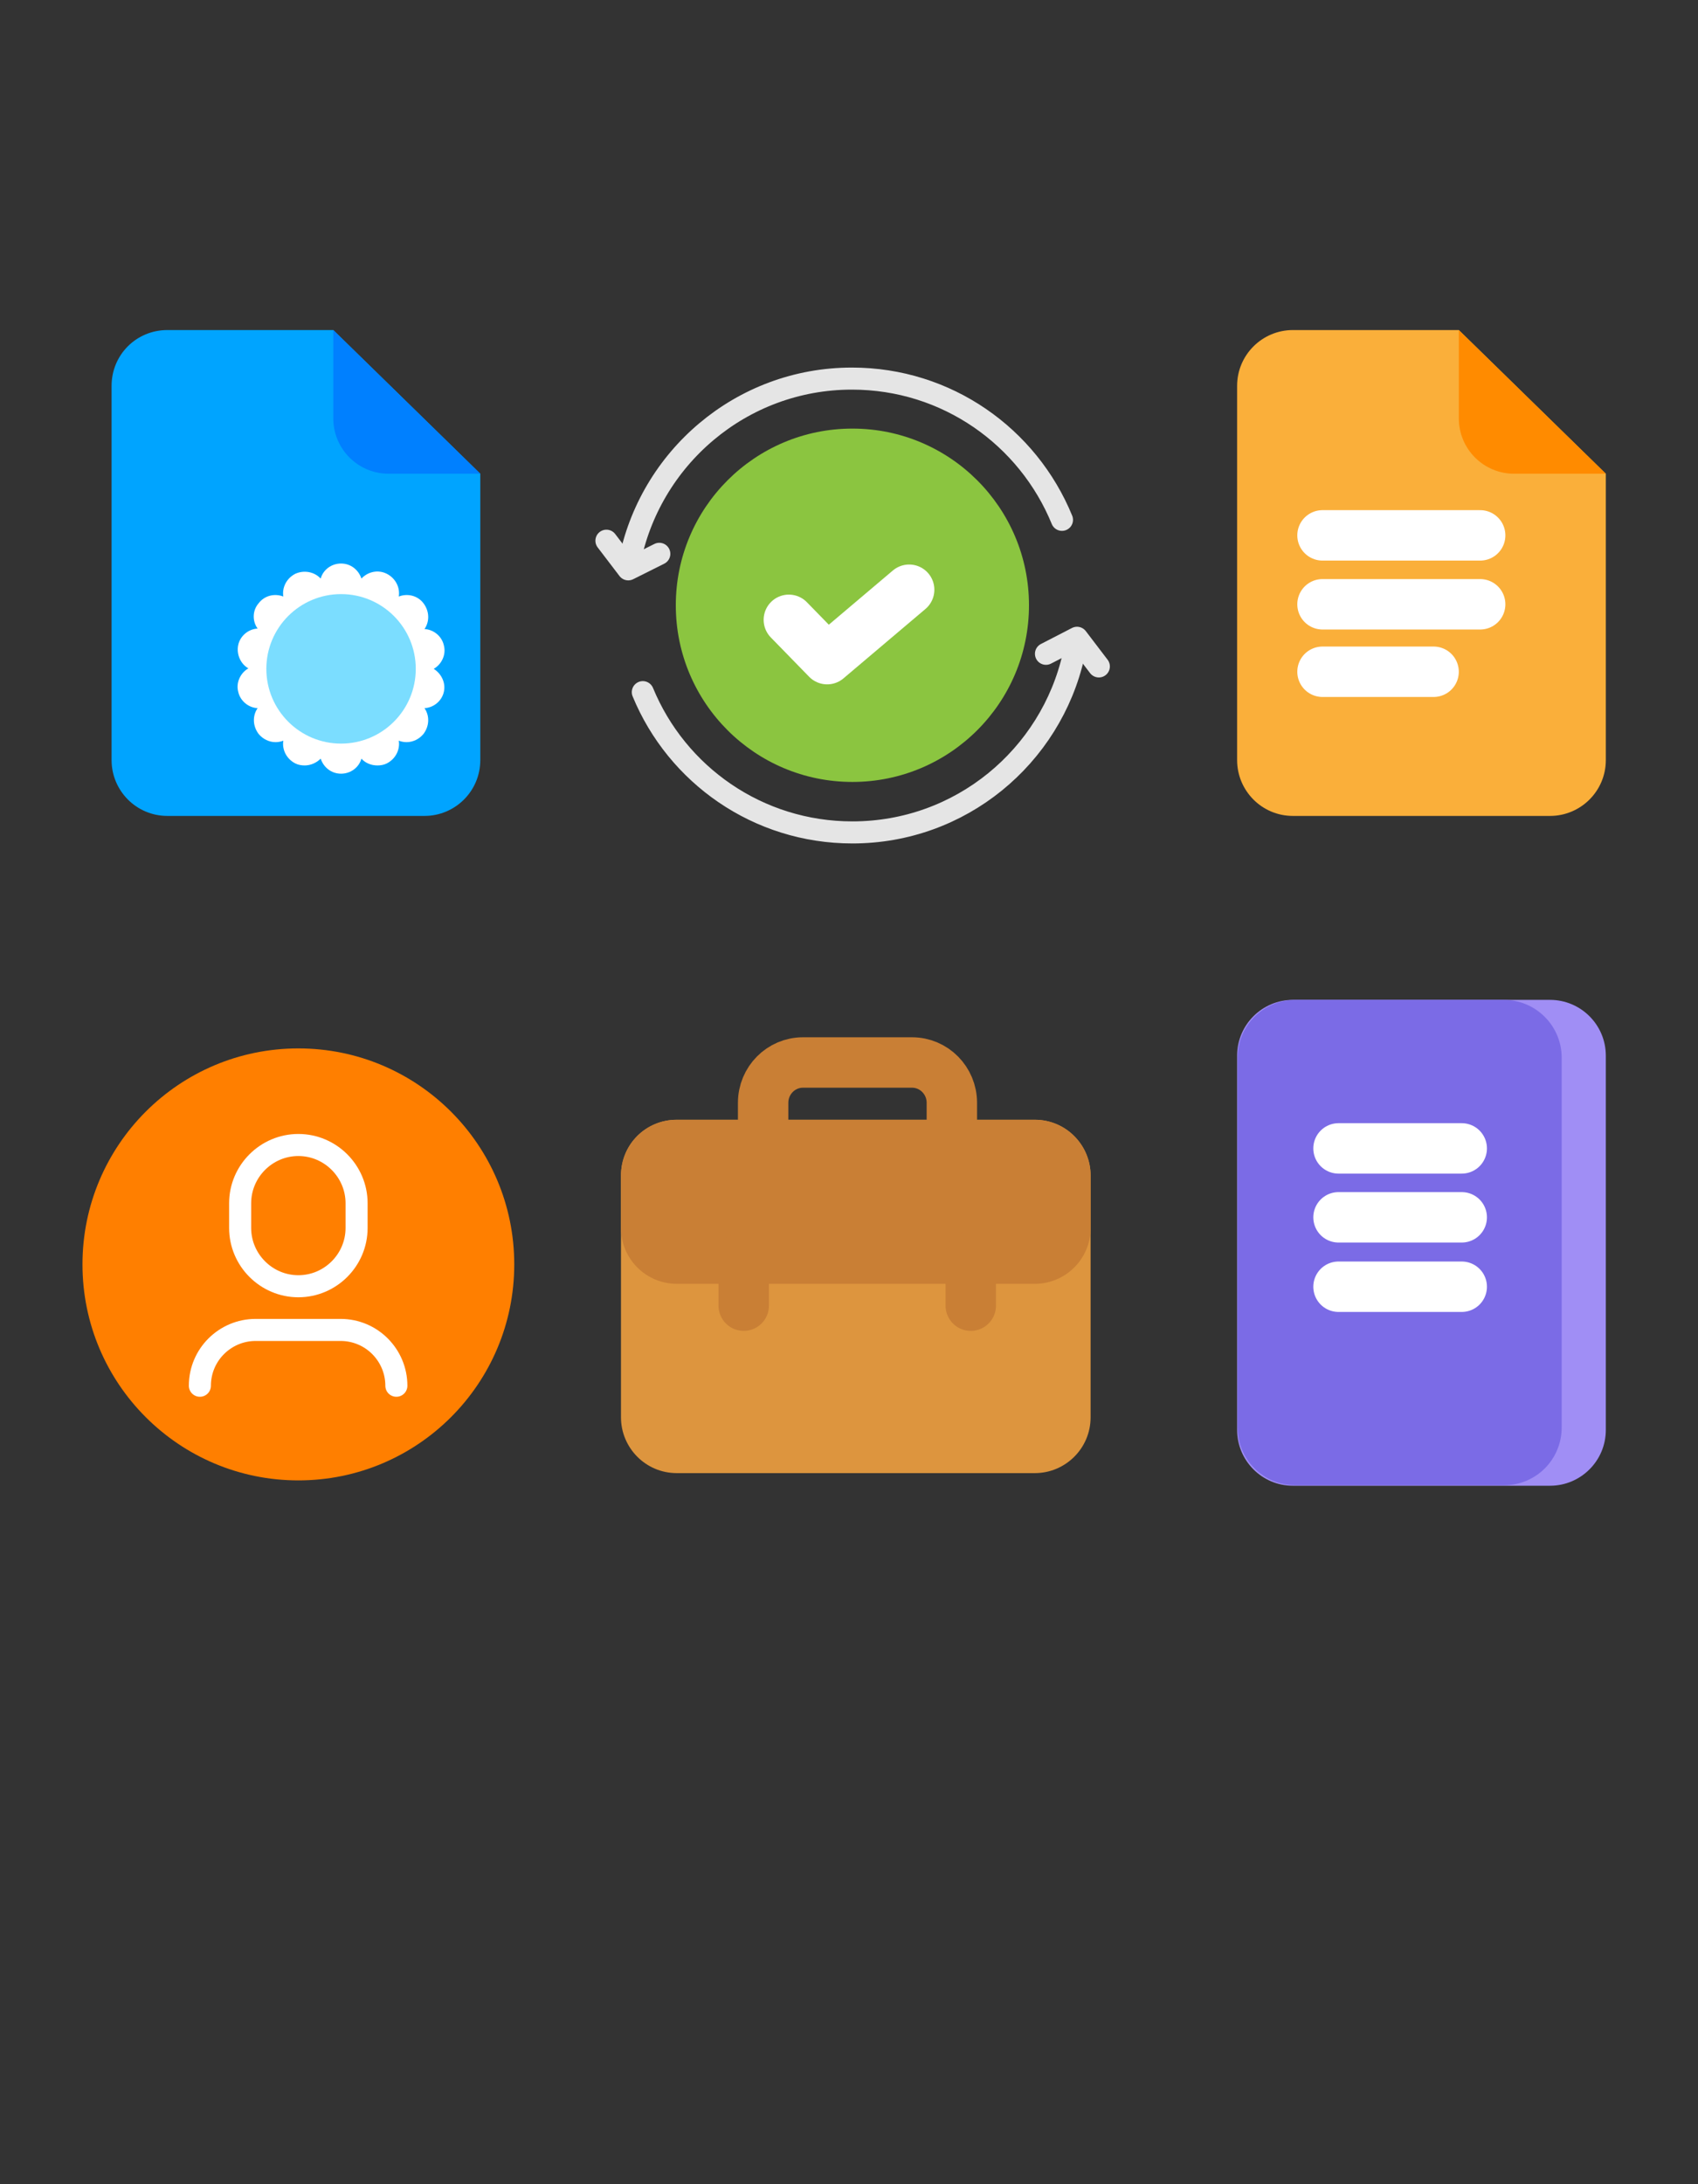 <?xml version="1.0" encoding="utf-8"?>
<!-- Generator: Adobe Illustrator 23.0.3, SVG Export Plug-In . SVG Version: 6.00 Build 0)  -->
<svg version="1.1" id="Layer_1" xmlns="http://www.w3.org/2000/svg" xmlns:xlink="http://www.w3.org/1999/xlink" x="0px" y="0px"
	 viewBox="0 0 350 450" style="enable-background:new 0 0 350 450;" xml:space="preserve">
<rect x="0" y="0" width="350" height="450" fill="#333333" stroke="none"/>
<style type="text/css">
	.st0{fill:#00A4FF;}
	.st1{fill:#FFFFFF;}
	.st2{fill:#7BDDFF;}
	.st3{fill:#0080FF;}
	.st4{fill:#8BC540;}
	.st5{fill:none;stroke:#E5E5E5;stroke-width:4.545;stroke-linecap:round;stroke-linejoin:round;stroke-miterlimit:10;}
	.st6{fill:none;stroke:#FFFFFF;stroke-width:10.39;stroke-linecap:round;stroke-linejoin:round;stroke-miterlimit:10;}
	.st7{fill:#FAAF3A;}
	.st8{fill:#FF8B00;}
	.st9{fill:#FF7F00;}
	.st10{fill:none;stroke:#FFFFFF;stroke-width:4.545;stroke-linecap:round;stroke-linejoin:round;stroke-miterlimit:10;}
	.st11{fill:#DD953E;}
	.st12{fill:none;stroke:#C97F35;stroke-width:10.39;stroke-linecap:round;stroke-linejoin:round;stroke-miterlimit:10;}
	.st13{fill:#C97F35;}
	.st14{fill:#A08EF5;}
	.st15{fill:#7B6BE6;}
</style>
<path class="st0" d="M68.7,68H34.5C28.1,68,23,73.1,23,79.5v77.1c0,6.3,5.1,11.5,11.5,11.5h53c6.3,0,11.5-5.1,11.5-11.5v-59L68.7,68
	z"/>
<path class="st1" d="M89.4,137.8c1.6-0.9,2.6-2.9,2.1-4.8c-0.4-1.9-2.1-3.3-4-3.4c1.1-1.6,1-3.7-0.2-5.3c-1.2-1.6-3.3-2.1-5.1-1.4
	c0.3-1.9-0.7-3.8-2.5-4.7c-1.8-0.9-3.9-0.4-5.2,1c-0.6-1.8-2.2-3.1-4.2-3.1s-3.7,1.3-4.2,3.1c-1.3-1.4-3.4-1.8-5.2-1
	c-1.8,0.9-2.8,2.8-2.5,4.7c-1.8-0.7-3.9-0.2-5.1,1.4c-1.3,1.5-1.3,3.7-0.2,5.2c-1.9,0.1-3.6,1.5-4,3.4c-0.4,1.9,0.5,3.9,2.1,4.8
	c-1.6,0.9-2.6,2.9-2.1,4.8c0.4,1.9,2.1,3.3,4,3.4c-1.1,1.6-1,3.7,0.2,5.3c0.9,1.1,2.2,1.7,3.5,1.7c0.5,0,1.1-0.1,1.6-0.3
	c-0.3,1.9,0.7,3.8,2.5,4.7c0.6,0.3,1.3,0.4,1.9,0.4c1.2,0,2.4-0.5,3.3-1.4c0.6,1.8,2.2,3.1,4.2,3.1s3.7-1.3,4.2-3.1
	c0.8,0.9,2,1.4,3.3,1.4c0.6,0,1.3-0.1,1.9-0.4c1.8-0.9,2.8-2.8,2.5-4.7c0.5,0.2,1.1,0.3,1.6,0.3c1.3,0,2.6-0.6,3.5-1.7
	c1.2-1.6,1.3-3.7,0.2-5.3c1.9-0.1,3.6-1.5,4-3.4C91.9,140.7,91,138.8,89.4,137.8z"/>
<ellipse class="st2" cx="70.3" cy="137.8" rx="15.4" ry="15.4"/>
<path class="st3" d="M80.1,97.6H99L68.7,68v18.2C68.7,92.5,73.8,97.6,80.1,97.6z"/>
<circle class="st4" cx="175.7" cy="124.7" r="36.4"/>
<path class="st5" d="M129.7,116.1c4.1-21.7,23.1-38.1,45.9-38.1c19.6,0,36.3,12,43.3,29.1"/>
<path class="st5" d="M221.3,135c-4.7,20.9-23.3,36.5-45.6,36.5c-19.5,0-36.2-11.9-43.2-28.9"/>
<polyline class="st6" points="162.6,127.7 170.5,135.8 187.4,121.5 "/>
<polyline class="st5" points="125,111.4 129.5,117.3 135.9,114.1 "/>
<polyline class="st5" points="226.5,137.3 222,131.4 215.6,134.7 "/>
<path class="st7" d="M300.7,68h-34.2c-6.3,0-11.5,5.1-11.5,11.5v77.1c0,6.3,5.1,11.5,11.5,11.5h53c6.3,0,11.5-5.1,11.5-11.5v-59
	L300.7,68z"/>
<path class="st8" d="M312.1,97.6H331L300.7,68v18.2C300.7,92.5,305.8,97.6,312.1,97.6z"/>
<line class="st6" x1="272.6" y1="110.3" x2="305.1" y2="110.3"/>
<line class="st6" x1="272.6" y1="124.5" x2="305.1" y2="124.5"/>
<line class="st6" x1="272.6" y1="138.4" x2="295.5" y2="138.4"/>
<circle class="st9" cx="61.5" cy="260.5" r="44.5"/>
<path class="st10" d="M81.7,285.5c0-6.3-5.1-11.5-11.5-11.5H52.7c-6.3,0-11.5,5.1-11.5,11.5"/>
<path class="st10" d="M61.5,265L61.5,265c-6.6,0-12-5.4-12-12v-5.1c0-6.6,5.4-12,12-12l0,0c6.6,0,12,5.4,12,12v5.1
	C73.5,259.6,68.1,265,61.5,265z"/>
<path class="st11" d="M128,242.2V292c0,6.3,5.1,11.5,11.5,11.5h73.8c6.3,0,11.5-5.1,11.5-11.5v-49.8c0-6.3-5.1-11.5-11.5-11.5h-73.8
	C133.1,230.7,128,235.8,128,242.2z"/>
<path class="st12" d="M196.2,234.7v-7.5c0-4.6-3.7-8.3-8.2-8.3h-22.5c-4.5,0-8.2,3.7-8.2,8.3v7.5"/>
<path class="st13" d="M128,242.2V253c0,6.3,5.1,11.5,11.5,11.5h73.8c6.3,0,11.5-5.1,11.5-11.5v-10.8c0-6.3-5.1-11.5-11.5-11.5h-73.8
	C133.1,230.7,128,235.8,128,242.2z"/>
<line class="st12" x1="153.3" y1="258.9" x2="153.3" y2="269"/>
<line class="st12" x1="200.1" y1="258.9" x2="200.1" y2="269"/>
<path class="st14" d="M319.5,206h-53c-6.3,0-11.5,5.1-11.5,11.5v77.1c0,6.3,5.1,11.5,11.5,11.5h53c6.3,0,11.5-5.1,11.5-11.5v-77.1
	C331,211.1,325.8,206,319.5,206z"/>
<path class="st15" d="M310,206h-43c-6.6,0-11.9,5.3-11.9,11.9v76.2c0,6.6,5.3,11.9,11.9,11.9h43c6.6,0,11.9-5.3,11.9-11.9v-76.2
	C321.9,211.3,316.5,206,310,206z"/>
<line class="st6" x1="275.9" y1="236.6" x2="301.3" y2="236.6"/>
<line class="st6" x1="275.9" y1="250.8" x2="301.3" y2="250.8"/>
<line class="st6" x1="275.9" y1="265.1" x2="301.3" y2="265.1"/>
</svg>
